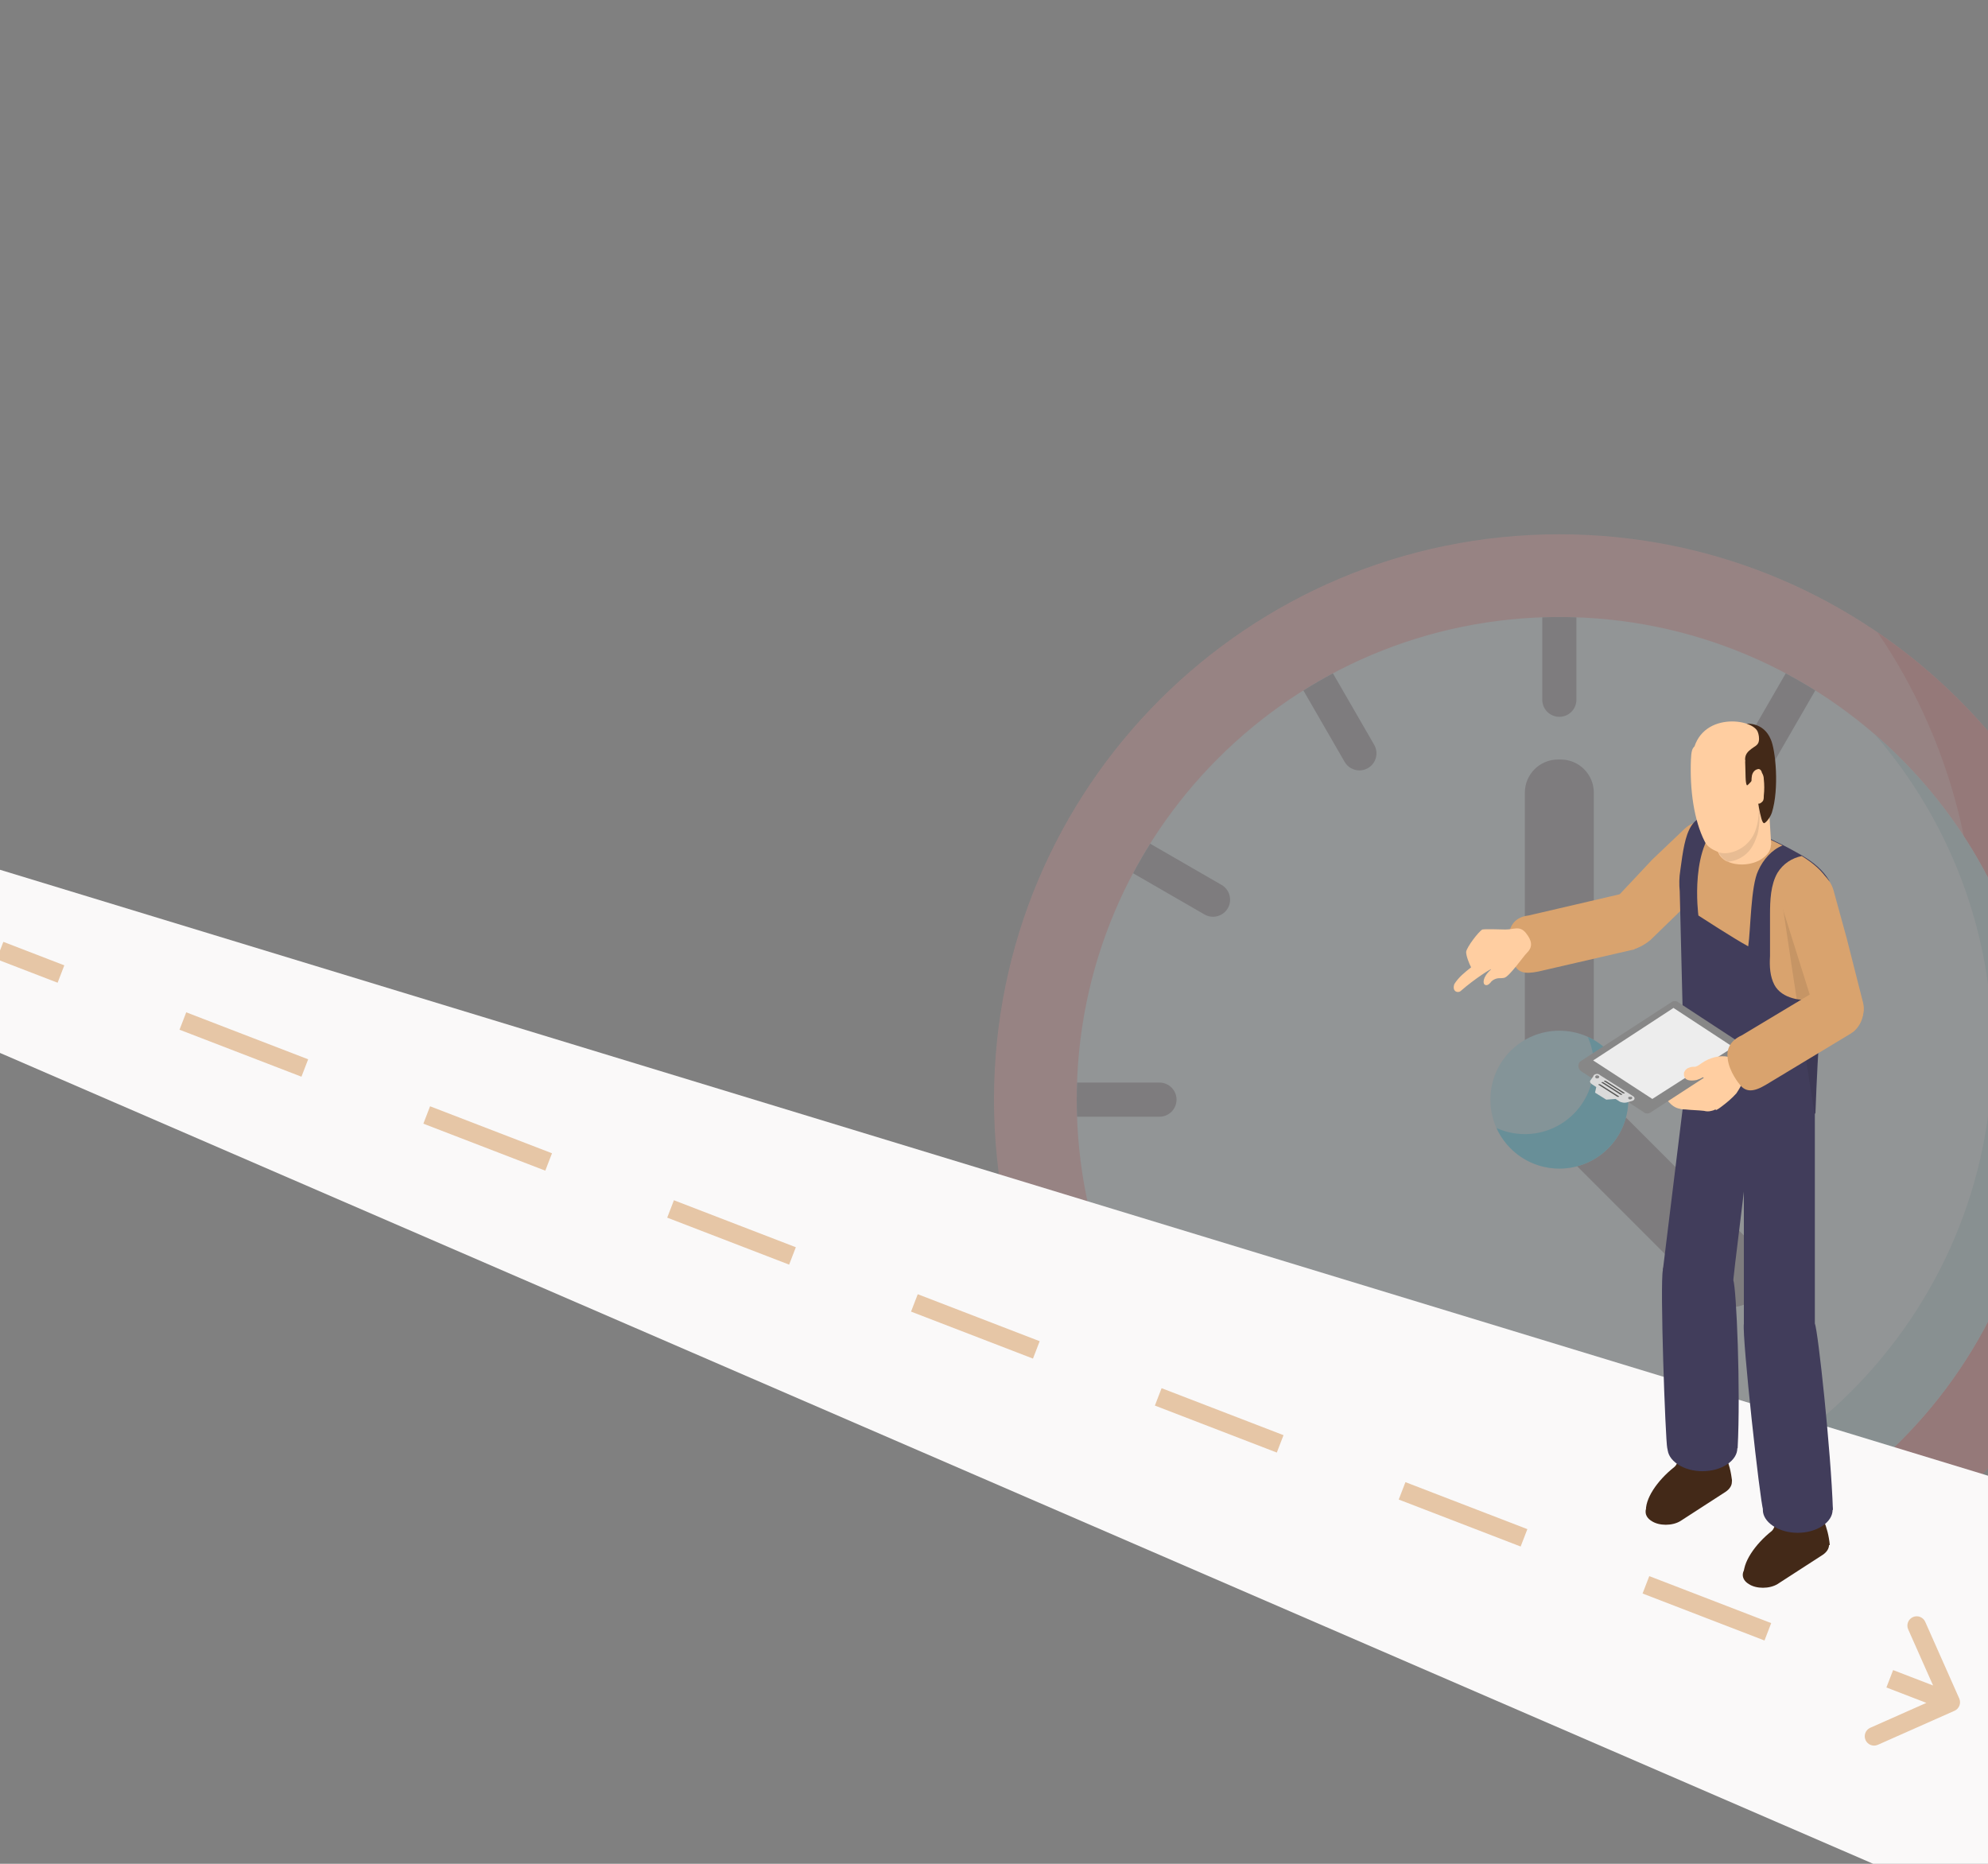 <svg width="320" height="300" viewBox="0 0 320 300" fill="none" xmlns="http://www.w3.org/2000/svg">
<rect x="0" y="0" width="320" height="300" fill="#808080" stroke="none"/>
<!-- <g filter="url(#filter0_f)">
<path d="M0 165V194.481L321 333V262.529L0 165Z" fill="#A5A7AA"/>
</g> -->
<g opacity="0.2">
<path d="M251 268C301.258 268 342 227.258 342 177C342 126.742 301.258 86 251 86C200.742 86 160 126.742 160 177C160 227.258 200.742 268 251 268Z" fill="#F59393"/>
<path d="M302.195 101.76C312.139 116.346 317.955 133.971 317.955 152.955C317.955 203.213 277.213 243.955 226.955 243.955C207.971 243.955 190.346 238.139 175.76 228.195C192.141 252.222 219.727 268 251 268C301.258 268 342 227.258 342 177C342 145.727 326.222 118.141 302.195 101.76Z" fill="#EC6161"/>
<path d="M251 254.683C293.903 254.683 328.683 219.903 328.683 177C328.683 134.097 293.903 99.317 251 99.317C208.097 99.317 173.317 134.097 173.317 177C173.317 219.903 208.097 254.683 251 254.683Z" fill="#DAEAEF"/>
<path d="M301.81 118.237C313.598 131.858 320.73 149.619 320.73 169.047C320.73 211.95 285.95 246.73 243.047 246.73C223.619 246.73 205.858 239.598 192.237 227.81C206.481 244.269 227.524 254.683 251 254.683C293.903 254.683 328.683 219.903 328.683 177C328.683 153.524 318.269 132.481 301.81 118.237Z" fill="#A8D0D5"/>
<path d="M256.549 177H245.451V127.584C245.451 124.639 247.838 122.252 250.783 122.252H251.217C254.162 122.252 256.549 124.639 256.549 127.584V177Z" fill="#786E79"/>
<path d="M247.076 180.924L254.924 173.076L282.821 200.974C284.903 203.056 284.903 206.432 282.821 208.514L282.515 208.821C280.432 210.903 277.056 210.903 274.974 208.821L247.076 180.924Z" fill="#786E79"/>
<path d="M251 188.098C257.129 188.098 262.098 183.129 262.098 177C262.098 170.871 257.129 165.902 251 165.902C244.871 165.902 239.902 170.871 239.902 177C239.902 183.129 244.871 188.098 251 188.098Z" fill="#97E4F9"/>
<path d="M255.566 166.885C256.196 168.279 256.549 169.823 256.549 171.451C256.549 177.58 251.581 182.549 245.452 182.549C243.823 182.549 242.279 182.195 240.886 181.565C242.627 185.416 246.499 188.097 251 188.097C257.129 188.097 262.098 183.129 262.098 177C262.098 172.499 259.416 168.627 255.566 166.885Z" fill="#0ACEFA"/>
<path d="M251 115.381C252.517 115.381 253.746 114.151 253.746 112.634V99.371C252.834 99.339 251.92 99.317 251 99.317C250.08 99.317 249.166 99.339 248.254 99.371V112.634C248.254 114.151 249.483 115.381 251 115.381Z" fill="#786E79"/>
<path d="M173.371 179.746H186.634C188.151 179.746 189.381 178.517 189.381 177C189.381 175.483 188.151 174.254 186.634 174.254H173.371C173.339 175.166 173.317 176.08 173.317 177C173.317 177.92 173.339 178.834 173.371 179.746Z" fill="#786E79"/>
<path d="M328.629 1105.25H315.366C313.849 1105.25 312.619 1106.48 312.619 1108C312.619 1109.52 313.849 1110.75 315.366 1110.75H328.629C328.661 1109.83 328.683 1108.92 328.683 1108C328.683 1107.08 328.661 1106.17 328.629 1105.25Z" fill="#786E79"/>
<path d="M216.439 122.631C216.948 123.512 217.871 124.005 218.82 124.005C219.286 124.005 219.758 123.885 220.19 123.636C221.504 122.877 221.954 121.198 221.196 119.884L214.556 108.385C212.936 109.247 211.351 110.165 209.802 111.135L216.439 122.631Z" fill="#786E79"/>
<path d="M281.809 123.636C282.242 123.886 282.714 124.005 283.18 124.005C284.129 124.005 285.053 123.512 285.561 122.631L292.198 111.135C290.649 110.164 289.064 109.247 287.444 108.385L280.804 119.884C280.046 121.198 280.496 122.877 281.809 123.636Z" fill="#786E79"/>
<path d="M304.364 1077.19C304.873 1078.07 305.796 1078.56 306.745 1078.56C307.211 1078.56 307.683 1078.45 308.116 1078.2L319.615 1071.56C318.753 1069.94 317.835 1068.35 316.864 1066.8L305.369 1073.44C304.056 1074.2 303.605 1075.88 304.364 1077.19Z" fill="#786E79"/>
<path d="M182.385 140.556L193.884 147.195C194.317 147.445 194.789 147.564 195.255 147.564C196.204 147.564 197.128 147.071 197.636 146.19C198.394 144.876 197.944 143.197 196.631 142.438L185.135 135.802C184.165 137.351 183.247 138.936 182.385 140.556Z" fill="#786E79"/>
<path d="M319.615 1144.44L308.116 1137.8C306.801 1137.05 305.122 1137.5 304.364 1138.81C303.605 1140.12 304.056 1141.8 305.369 1142.56L316.864 1149.2C317.835 1147.65 318.753 1146.06 319.615 1144.44Z" fill="#786E79"/>
<path d="M196.631 211.562C197.944 210.803 198.394 209.123 197.636 207.81C196.878 206.496 195.197 206.046 193.884 206.805L182.385 213.444C183.247 215.064 184.165 216.649 185.135 218.198L196.631 211.562Z" fill="#786E79"/>
<path d="M285.561 231.369C284.803 230.056 283.123 229.606 281.81 230.364C280.496 231.123 280.046 232.802 280.804 234.116L287.444 245.615C289.064 244.753 290.649 243.835 292.198 242.864L285.561 231.369Z" fill="#786E79"/>
<!-- <path d="M221.196 234.116C221.954 232.802 221.504 231.122 220.19 230.364C218.877 229.605 217.196 230.056 216.439 231.369L209.802 242.864C211.351 243.836 212.936 244.753 214.556 245.615L221.196 234.116Z" fill="#786E79"/> -->
<path d="M253.746 254.629V241.366C253.746 239.849 252.517 238.619 251 238.619C249.483 238.619 248.254 239.849 248.254 241.366V254.629C249.166 254.661 250.08 254.683 251 254.683C251.92 254.683 252.834 254.661 253.746 254.629Z" fill="#786E79"/>
</g>
<path d="M0 140V169.481L320 308V237.529L0 140Z" fill="#FAF9F9"/>
<path d="M242.914 150.293C242.613 152.434 243.615 154.913 243.615 154.913C244.217 156.604 245.419 156.829 247.625 156.378L262.76 152.885C262.96 152.885 263.161 152.772 263.261 152.66C263.261 152.66 263.261 152.66 263.361 152.66C265.166 151.871 266.268 149.73 265.867 147.476C265.667 146.575 265.266 145.786 264.765 145.11C264.664 144.997 264.564 144.884 264.464 144.772C263.562 143.983 262.359 143.645 261.156 143.87L260.555 143.983L246.021 147.364C244.016 147.589 243.114 148.828 242.914 150.293Z" fill="#D9A36E"/>
<path d="M293.432 247.202C294.735 247.991 294.735 249.343 293.432 250.245L286.115 254.978C284.811 255.766 282.707 255.766 281.504 254.978C280.201 254.189 280.201 252.837 281.504 251.935L288.821 247.202C290.124 246.414 292.229 246.414 293.432 247.202Z" fill="#432918"/>
<path d="M286.616 242.47L292.028 241.906C293.131 243.596 294.233 245.625 294.534 248.667L280.702 253.738C280.401 251.597 282.506 248.555 285.212 246.414C286.115 245.512 285.613 243.596 286.616 242.47Z" fill="#432918"/>
<path d="M277.795 237.061C279.098 237.849 279.098 239.202 277.795 240.103L270.478 244.836C269.175 245.625 267.07 245.625 265.867 244.836C264.564 244.047 264.564 242.695 265.867 241.793L273.184 237.061C274.387 236.159 276.492 236.159 277.795 237.061Z" fill="#432918"/>
<path d="M270.879 232.215L276.292 231.652C277.394 233.342 278.497 235.37 278.797 238.413L264.965 243.484C264.664 241.343 266.769 238.3 269.476 236.159C270.478 235.37 269.977 233.455 270.879 232.215Z" fill="#432918"/>
<path d="M267.671 204.382L278.998 206.072L279.299 203.368L281.203 187.704L283.007 172.605L271.781 170.914L267.671 204.382Z" fill="#413D5B"/>
<path d="M270.077 230.525C267.872 231.99 267.872 234.244 270.077 235.708C272.282 237.173 275.79 237.173 277.996 235.708C280.201 234.244 280.201 231.99 277.996 230.525C275.891 229.06 272.282 229.06 270.077 230.525Z" fill="#413D5B"/>
<path d="M279.699 233.117C280.201 223.764 279.499 207.199 278.998 206.072C278.497 204.833 277.695 200.776 276.793 199.987C275.389 198.861 273.786 197.734 272.082 198.072C270.077 198.41 268.172 202.128 267.671 204.382C267.17 206.636 268.072 231.765 268.373 233.117C268.674 234.469 270.478 232.666 271.58 233.117H279.699Z" fill="#413D5B"/>
<path d="M280.702 179.253H292.129V213.059H280.702V179.253Z" fill="#413D5B"/>
<path d="M260.254 144.434L265.967 138.349L271.18 133.39C272.984 131.7 275.59 131.813 277.194 133.841C278.797 135.757 278.597 138.799 276.793 140.49L265.667 151.307C262.359 154.012 260.354 152.547 259.252 151.195C257.648 149.279 258.45 146.237 260.254 144.434Z" fill="#D9A36E"/>
<path d="M270.378 143.42L271.18 176.098C271.28 181.169 287.718 185.564 291.928 179.591C292.028 179.479 292.129 179.253 292.229 179.141C292.429 173.619 292.63 169.675 293.231 160.66C293.331 159.533 293.331 158.407 293.432 157.28C293.933 149.054 294.434 141.729 294.434 141.729C293.432 140.039 291.928 138.799 290.024 137.673C289.021 137.109 288.019 136.546 286.916 135.982C285.714 135.419 284.611 134.855 283.408 134.179C281.203 132.94 279.399 132.151 277.895 131.7C271.881 129.897 271.28 134.067 270.478 140.039C270.277 141.279 270.277 142.405 270.378 143.42Z" fill="#413D5B"/>
<path d="M285.413 240.441C283.208 241.906 283.208 244.16 285.413 245.625C287.618 247.09 291.126 247.09 293.331 245.625C295.537 244.16 295.537 241.906 293.331 240.441C291.226 238.976 287.618 238.976 285.413 240.441Z" fill="#413D5B"/>
<path d="M295.035 243.033C294.735 233.68 292.63 214.073 292.129 213.059C291.527 211.932 290.425 210.467 289.422 209.791C287.919 208.777 286.215 207.875 284.611 208.326C282.606 208.889 281.003 210.692 280.702 213.059C280.401 215.312 283.308 241.793 283.809 243.033C284.21 244.272 284.21 244.272 285.413 244.611L295.035 243.033Z" fill="#413D5B"/>
<path d="M273.385 147.363C273.385 147.363 279.098 151.082 281.404 152.322C281.805 149.617 281.805 142.631 283.007 140.152C283.809 138.349 285.213 136.771 286.917 136.095C285.714 135.532 284.611 134.968 283.408 134.292C281.203 133.053 279.399 132.264 277.895 131.813C277.795 131.926 277.695 132.038 277.494 132.038C271.781 135.532 273.385 147.363 273.385 147.363Z" fill="#D9A36E"/>
<path d="M285.613 158.519C286.215 159.646 287.317 160.322 288.52 160.66C289.623 160.999 290.826 160.998 292.028 160.886C292.429 160.886 292.83 160.773 293.131 160.773C293.732 151.308 294.334 141.842 294.334 141.842C293.331 140.152 291.828 138.912 290.024 137.785C288.42 138.123 287.017 139.025 286.115 140.49C285.012 142.405 284.912 144.885 284.912 147.251C284.912 149.505 284.912 151.758 284.912 153.899C284.811 155.59 284.912 157.167 285.613 158.519Z" fill="#D9A36E"/>
<path opacity="0.1" d="M292.128 179.253C292.329 173.732 292.529 169.788 293.131 160.773C293.231 159.646 293.231 158.519 293.331 157.392L289.823 145.335L286.916 145.561C288.721 157.843 292.028 179.366 292.128 179.253Z" fill="#1D1D1B"/>
<path d="M289.823 140.152C292.028 139.363 294.434 140.828 295.136 143.307L297.241 150.97L299.847 161.224C300.548 163.703 298.744 166.069 296.439 166.858C294.234 167.647 293.131 165.281 292.229 163.027L286.916 146.124C286.215 143.532 287.518 140.828 289.823 140.152Z" fill="#D9A36E"/>
<path d="M276.492 136.884C276.492 137.109 276.592 137.222 276.692 137.447C276.893 137.898 277.294 138.236 277.795 138.574C277.895 138.574 277.995 138.687 278.096 138.687C279.8 139.475 282.406 139.25 283.909 138.011C285.513 136.771 285.413 134.968 283.709 134.067C283.508 133.954 283.308 133.841 283.007 133.729C282.807 133.616 282.606 133.616 282.406 133.616C282.205 133.616 281.904 133.503 281.604 133.503C280.2 133.39 278.697 133.729 277.594 134.517C277.093 134.968 276.692 135.419 276.592 135.87C276.492 136.208 276.492 136.546 276.492 136.884Z" fill="#FFCEA1"/>
<path d="M275.724 124.163L284.323 123.483L285.104 135.959L276.506 136.64L275.724 124.163Z" fill="#FFCEA1"/>
<path opacity="0.1" d="M277.394 137.222C277.394 137.222 276.893 136.996 276.592 136.884C276.592 137.109 276.692 137.222 276.793 137.447C276.993 137.898 277.394 138.236 277.895 138.574C277.995 138.574 278.096 138.687 278.196 138.687C279.8 138.574 281.403 137.56 282.205 135.982C282.506 135.419 282.706 134.855 282.907 134.292C282.907 134.179 283.007 133.954 283.007 133.841C283.107 133.278 283.208 132.602 283.208 132.038C283.308 130.686 283.107 129.221 283.007 127.869C282.907 127.193 282.807 126.291 282.706 125.39C282.706 125.728 282.807 126.066 282.807 126.404C282.907 127.756 283.107 129.221 283.007 130.573C282.907 131.587 282.807 132.714 282.406 133.616C282.305 133.841 282.205 134.067 282.105 134.179C282.105 134.292 282.005 134.405 282.005 134.405C281.002 136.208 279.198 137.222 277.394 137.222Z" fill="#1D1D1B"/>
<path d="M282.706 126.066C282.907 127.418 283.107 128.77 283.107 130.235C283.107 131.588 282.907 133.052 282.305 134.292C281.403 136.095 279.599 137.222 277.795 137.334C277.394 137.334 276.893 137.334 276.492 137.109C275.69 136.771 274.788 136.32 274.387 135.419C272.683 132.038 271.981 127.193 272.182 122.235C272.282 119.643 272.883 120.206 274.287 119.643C275.69 119.08 277.294 119.192 278.797 119.53C279.198 119.643 279.599 119.756 280 119.981C280.301 120.206 280.601 120.544 280.902 120.77C281.504 121.108 282.406 124.038 282.706 126.066Z" fill="#FFCEA1"/>
<path d="M285.212 130.799C284.912 131.7 284.11 132.602 283.909 132.489C283.709 132.376 283.609 132.038 283.508 131.7C282.907 129.446 282.706 127.193 282.807 124.826C282.506 125.052 281.303 126.517 281.203 126.404C280.902 126.066 281.002 124.488 280.902 122.235C280.902 122.235 280.702 123.7 277.594 120.77C274.587 117.84 282.807 113.783 285.012 118.967C285.814 120.657 286.415 126.967 285.212 130.799Z" fill="#432918"/>
<path d="M282.907 123.812C282.406 123.925 282.105 124.376 282.005 124.826C281.904 125.39 281.904 126.066 282.005 126.629C282.105 127.418 282.205 128.207 282.506 128.883C282.606 129.108 282.706 129.221 282.907 129.334C283.208 129.447 283.508 129.221 283.709 128.996C283.909 128.77 283.909 128.432 283.909 128.094C284.009 127.193 284.009 126.291 283.909 125.39C283.909 125.052 283.809 124.714 283.608 124.376C283.508 123.925 283.208 123.7 282.907 123.812Z" fill="#FFCEA1"/>
<path d="M280.902 122.235C280.902 121.446 281.303 120.995 281.905 120.544C282.306 120.206 283.007 119.981 283.107 119.305C283.208 118.854 283.107 118.178 282.907 117.727C281.804 115.474 272.884 114.572 272.382 122.122C272.282 123.249 281.002 124.827 280.902 122.235Z" fill="#FFCEA1"/>
<path d="M242.312 149.617C243.715 149.617 244.617 148.941 245.62 150.181C246.522 151.308 246.823 152.322 245.82 153.336C245.219 153.899 242.913 157.28 242.112 157.393C241.61 157.505 241.31 157.393 240.909 157.505C240.508 157.618 240.107 157.843 239.906 158.181C239.606 158.519 239.205 158.745 238.904 158.407C238.804 158.294 238.503 157.393 240.007 156.04C240.307 155.702 237.401 157.505 235.095 159.534C234.694 159.872 233.692 159.646 234.093 158.407C234.795 157.28 235.797 156.491 236.799 155.702C236.499 155.139 235.997 153.899 235.997 153.223C236.098 152.434 238.002 149.955 238.603 149.617C239.205 149.505 241.711 149.617 242.312 149.617Z" fill="#FFCEA1"/>
<path d="M276.993 178.014C276.492 178.352 276.091 178.69 275.49 178.803C275.089 178.915 274.688 178.915 274.287 178.803C273.285 178.69 272.282 178.69 271.28 178.577C270.979 178.577 270.678 178.577 270.378 178.464C269.676 178.352 269.075 177.901 268.574 177.338C268.473 177.112 268.273 177 268.373 176.662C268.373 176.549 268.473 176.436 268.473 176.323C268.774 175.873 269.375 175.873 269.877 175.76C270.779 175.535 271.681 174.971 272.483 174.408C273.285 173.844 273.986 173.056 274.788 172.492C274.187 172.943 273.585 173.394 272.984 173.619C272.282 173.732 271.48 173.619 271.079 172.943C271.079 172.83 270.979 172.83 270.979 172.718C270.979 172.605 270.979 172.605 270.979 172.492C271.18 172.041 271.48 171.816 271.881 171.703C272.182 171.591 272.483 171.591 272.783 171.591C273.184 171.478 273.485 171.253 273.786 171.027C275.089 170.126 276.693 169.675 278.196 170.013C278.497 170.126 278.797 170.126 278.998 170.238C279.599 170.577 280.1 171.253 280.501 171.929C280.602 172.041 280.702 172.267 280.702 172.38C280.702 172.492 280.702 172.605 280.702 172.83C280.602 173.957 280 174.971 279.399 175.873C278.697 176.662 277.895 177.338 276.993 178.014Z" fill="#FFCEA1"/>
<path d="M254.44 172.38L264.765 179.141C264.965 179.253 265.366 179.253 265.566 179.141L280.301 169.562C280.802 169.224 280.802 168.323 280.301 167.985L269.977 161.224C269.776 161.111 269.375 161.111 269.175 161.224L254.44 170.802C253.939 171.14 253.939 171.929 254.44 172.38Z" fill="#878787"/>
<path d="M256.445 170.689L265.967 176.887L278.998 168.548L269.375 162.238L256.445 170.689Z" fill="#EDEDED"/>
<path d="M271.079 172.605C271.28 172.154 271.58 171.929 271.981 171.816C272.282 171.704 272.583 171.703 272.883 171.703C273.284 171.591 273.585 171.365 273.886 171.14C275.189 170.239 276.793 169.788 278.296 170.126C278.597 170.239 278.898 170.239 279.098 170.351C279.699 170.689 280.201 171.365 280.602 172.042C280.702 172.154 280.802 172.38 280.802 172.492C280.802 172.605 280.802 172.718 280.802 172.943C280.702 174.07 280.1 175.084 279.499 175.986C278.797 176.774 277.995 177.45 277.093 178.127C276.793 178.352 276.492 178.577 276.191 178.69L274.788 174.295C274.788 174.295 274.387 173.506 274.086 173.394C273.786 173.619 273.385 173.732 273.084 173.845C270.678 174.295 271.079 172.718 271.079 172.605Z" fill="#FFCEA1"/>
<path d="M278.096 170.351C278.296 172.492 280 174.521 280 174.521C281.003 175.873 282.306 175.76 284.21 174.633L297.842 166.407C298.042 166.295 298.143 166.182 298.343 166.069C299.947 164.717 300.448 162.351 299.446 160.322C299.045 159.533 298.443 158.857 297.742 158.407C297.641 158.294 297.441 158.294 297.341 158.181C296.238 157.73 295.035 157.73 294.033 158.407L293.532 158.745L280.401 166.633C278.396 167.534 277.895 168.999 278.096 170.351Z" fill="#D9A36E"/>
<path d="M257.548 173.056L262.86 176.436C263.261 176.662 263.161 177.112 262.66 177.225L261.858 177.45C261.457 177.563 261.056 177.45 260.755 177.338L260.054 176.887L258.55 177L256.746 175.873L256.946 174.971L256.245 174.521C255.944 174.295 255.844 174.07 256.044 173.844L256.445 173.281C256.545 172.83 257.247 172.718 257.548 173.056Z" fill="#DADADA"/>
<path d="M257.347 174.521C257.247 174.521 257.247 174.633 257.347 174.633L260.354 176.549C260.455 176.549 260.555 176.549 260.555 176.549C260.655 176.549 260.655 176.436 260.555 176.436L257.548 174.521C257.548 174.521 257.448 174.521 257.347 174.521Z" fill="#575756"/>
<path d="M257.848 174.182C257.748 174.182 257.748 174.295 257.848 174.295L260.855 176.211C260.956 176.211 261.056 176.211 261.056 176.211C261.156 176.211 261.156 176.098 261.056 176.098L258.049 174.182C257.949 174.182 257.848 174.182 257.848 174.182Z" fill="#575756"/>
<path d="M258.25 173.957C258.149 173.957 258.149 174.07 258.25 174.07L261.257 175.986C261.357 175.986 261.457 175.986 261.457 175.986C261.557 175.986 261.557 175.873 261.457 175.873L258.45 173.957C258.45 173.957 258.35 173.957 258.25 173.957Z" fill="#575756"/>
<path d="M262.159 176.549C262.058 176.662 262.058 176.774 262.159 176.887C262.259 177 262.459 177 262.66 176.887C262.76 176.774 262.76 176.662 262.66 176.549C262.459 176.549 262.259 176.549 262.159 176.549Z" fill="#878787"/>
<path d="M256.846 173.168C256.746 173.281 256.746 173.394 256.846 173.506C256.946 173.619 257.147 173.619 257.347 173.506C257.448 173.394 257.448 173.281 257.347 173.168C257.147 173.056 256.946 173.056 256.846 173.168Z" fill="#878787"/>
<path d="M314.608 275.371C315.366 275.035 315.707 274.149 315.371 273.392L309.896 261.052C309.56 260.294 308.674 259.953 307.917 260.289C307.159 260.625 306.818 261.511 307.154 262.268L312.021 273.237L301.052 278.104C300.294 278.44 299.953 279.326 300.289 280.083C300.625 280.841 301.511 281.182 302.268 280.846L314.608 275.371ZM-0.539 154.4L9.273 158.181L10.352 155.382L0.539 151.6L-0.539 154.4ZM28.898 165.743L48.523 173.306L49.602 170.507L29.977 162.944L28.898 165.743ZM68.148 180.868L87.773 188.431L88.852 185.632L69.227 178.069L68.148 180.868ZM107.398 195.993L127.023 203.556L128.102 200.757L108.477 193.194L107.398 195.993ZM146.648 211.118L166.273 218.681L167.352 215.882L147.727 208.319L146.648 211.118ZM185.898 226.243L205.523 233.806L206.602 231.007L186.977 223.444L185.898 226.243ZM225.148 241.368L244.773 248.931L245.852 246.132L226.227 238.569L225.148 241.368ZM264.398 256.493L284.023 264.056L285.102 261.257L265.477 253.694L264.398 256.493ZM303.648 271.618L313.461 275.4L314.539 272.6L304.727 268.819L303.648 271.618Z" fill="#D9A36E" fill-opacity="0.6"/>
<defs>
<filter id="filter0_f" x="-10" y="155" width="341" height="188" filterUnits="userSpaceOnUse" color-interpolation-filters="sRGB">
<feFlood flood-opacity="0" result="BackgroundImageFix"/>
<feBlend mode="normal" in="SourceGraphic" in2="BackgroundImageFix" result="shape"/>
<feGaussianBlur stdDeviation="5" result="effect1_foregroundBlur"/>
</filter>
</defs>
</svg>
